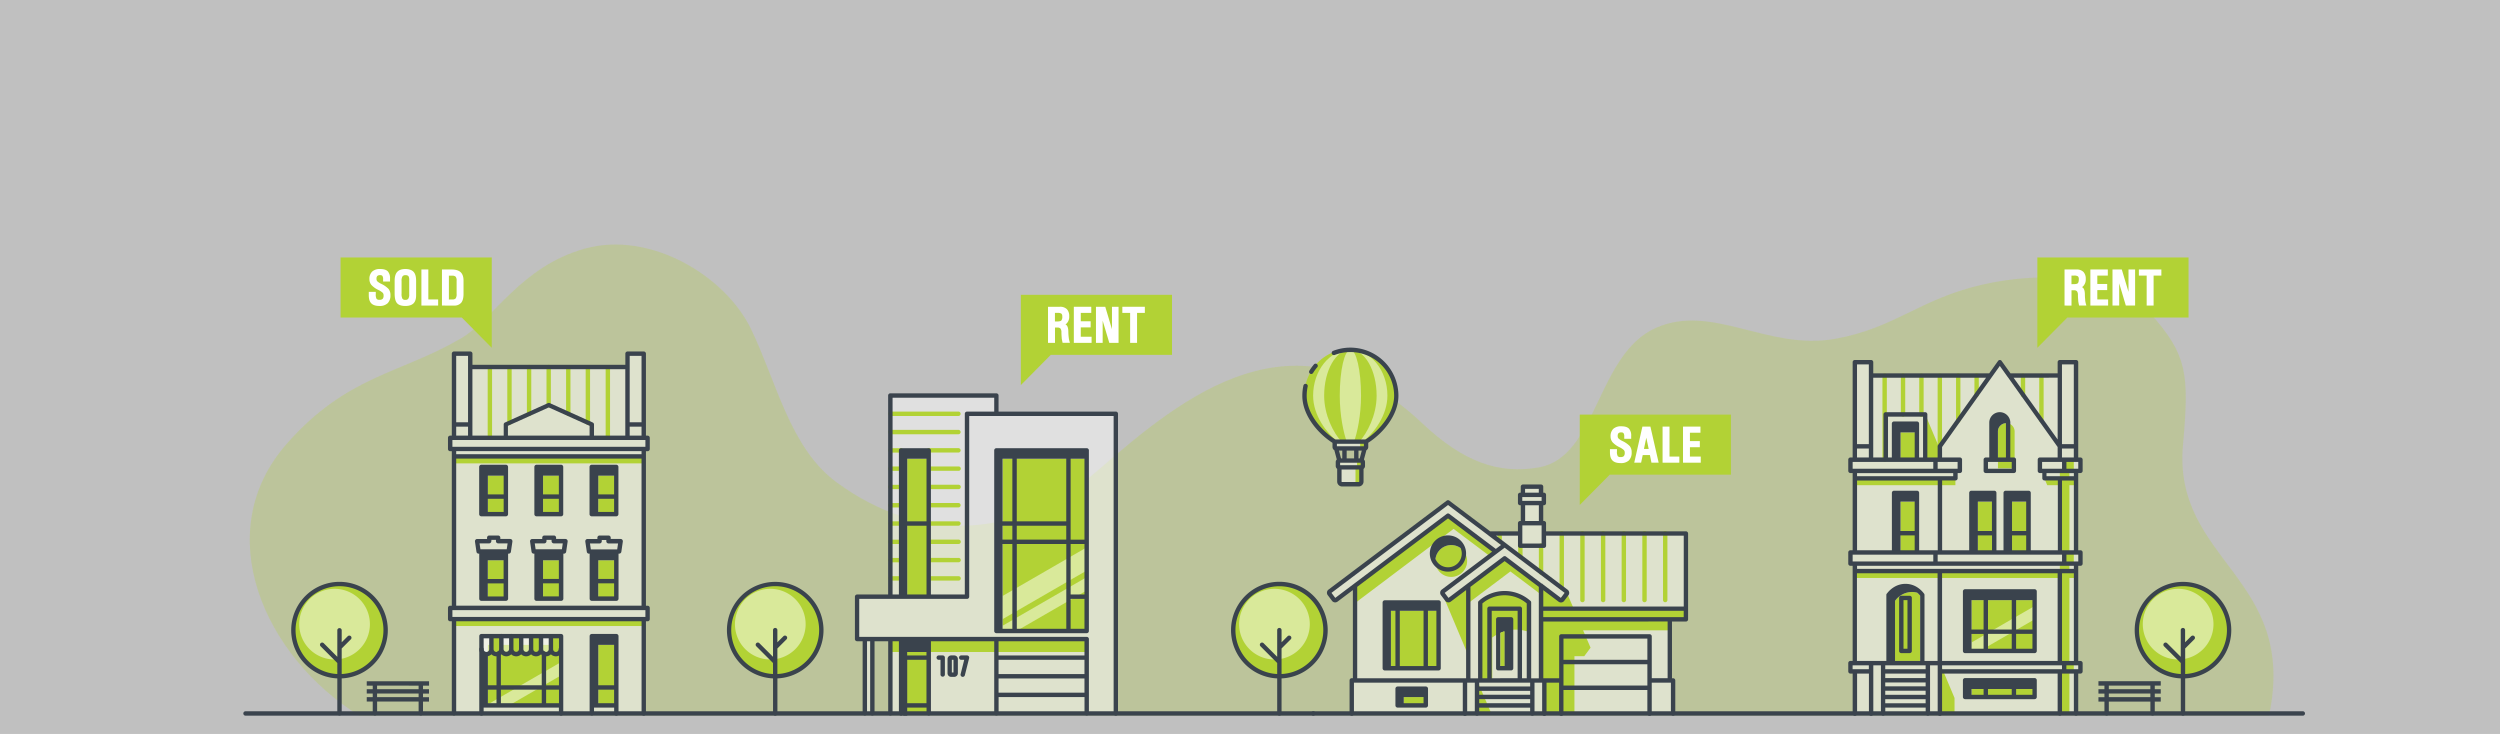 <svg id="Слой_1" data-name="Слой 1" xmlns="http://www.w3.org/2000/svg" viewBox="0 0 1530.71 449.24"><rect x="0" y="0" width="1530.71" height="449.24" fill="#808080" stroke="none"/><defs><style>.cls-1,.cls-6{fill:#fff;}.cls-1,.cls-3{fill-rule:evenodd;}.cls-1{opacity:0.5;}.cls-2,.cls-3,.cls-5{fill:#b2d235;}.cls-2{opacity:0.26;}.cls-4{fill:#3a434d;}</style></defs><polygon class="cls-1" points="0 0 1530.71 0 1530.71 451.44 0 451.44 0 0 0 0"/><path class="cls-2" d="M220,438.19H1389.28c18-85-59-94.43-52.67-165.77,3.93-44,2.55-55.11-19.95-80.49-20.56-23.18-65.38-26.42-103.65-17.48-37.88,8.86-52.64,26.38-89.34,33-41.17,7.41-75.31-22-109.8-6.7-36.44,16.17-35.78,79.19-71.65,85.43-24.1,4.19-45.71-2.74-71.63-27.22-77-72.72-145.84-16.66-197.81,28.56-49,42.63-108.32,46-160.43,7.88-28.65-21-36.75-61.34-52.48-93.89C444,168.65,398,141.25,358.37,152.15s-56.13,43.39-76.05,55C245,229,212.52,229.73,175.65,271.62,127.92,325.84,161.43,401.79,220,438.19Z"/><path class="cls-3" d="M207.87,357.56a28.25,28.25,0,1,1-28.25,28.25,28.25,28.25,0,0,1,28.25-28.25Z"/><path class="cls-1" d="M204.85,360.52a21.64,21.64,0,1,1-21.64,21.64,21.63,21.63,0,0,1,21.64-21.64Z"/><path class="cls-4" d="M212.92,389.55a1.34,1.34,0,1,1,1.89,1.9l-5.59,5.6v15.64a26.9,26.9,0,1,0-2.69,0v-6.75l-10.22-10.22a1.33,1.33,0,0,1,0-1.9,1.35,1.35,0,0,1,1.9,0l8.32,8.33V385.81a1.35,1.35,0,0,1,2.69,0v7.44l3.7-3.7Zm-3.7,25.83v21.47a1.35,1.35,0,0,1-2.69,0V415.38a29.58,29.58,0,1,1,2.69,0Z"/><path class="cls-4" d="M259,436.85a1.35,1.35,0,0,1-2.69,0v-7.31H230.91v7.31a1.35,1.35,0,0,1-2.69,0v-7.31h-3.67v-2.69h3.67v-2.19h-3.67V422h3.67v-2.19h-3.67v-2.69H262.7v2.69H259V422h3.67v2.69H259v2.19h3.67v2.69H259v7.31Zm-28.12-17.07V422h25.43v-2.19Zm0,4.88v2.19h25.43v-2.19Z"/><path class="cls-3" d="M474.64,357.56a28.25,28.25,0,1,1-28.25,28.25,28.25,28.25,0,0,1,28.25-28.25Z"/><path class="cls-1" d="M471.62,360.52A21.64,21.64,0,1,1,450,382.16a21.64,21.64,0,0,1,21.64-21.64Z"/><path class="cls-4" d="M479.68,389.55a1.34,1.34,0,0,1,1.9,1.9l-5.6,5.6v15.64a26.91,26.91,0,1,0-2.68,0v-6.75l-10.22-10.22a1.34,1.34,0,1,1,1.89-1.9l8.33,8.33V385.81a1.34,1.34,0,0,1,2.68,0v7.44l3.7-3.7ZM476,415.38v21.47a1.34,1.34,0,0,1-2.68,0V415.38a29.57,29.57,0,1,1,2.68,0Z"/><path class="cls-3" d="M1336.61,357.56a28.25,28.25,0,1,1-28.25,28.25,28.25,28.25,0,0,1,28.25-28.25Z"/><path class="cls-1" d="M1333.58,360.52A21.64,21.64,0,1,1,1312,382.16a21.64,21.64,0,0,1,21.63-21.64Z"/><path class="cls-4" d="M1341.65,389.55a1.34,1.34,0,0,1,1.9,1.9l-5.6,5.6v15.64a26.91,26.91,0,1,0-2.68,0v-6.75L1325,395.72a1.34,1.34,0,1,1,1.9-1.9l8.33,8.33V385.81a1.34,1.34,0,1,1,2.68,0v7.44l3.7-3.7Zm-3.7,25.83v21.47a1.34,1.34,0,0,1-2.68,0V415.38a29.57,29.57,0,1,1,2.68,0Z"/><path class="cls-4" d="M1284.84,417.09H1323v2.69h-3.67V422H1323v2.69h-3.67v2.19H1323v2.69h-3.67v7.31a1.35,1.35,0,0,1-2.69,0v-7.31H1291.2v7.31a1.35,1.35,0,0,1-2.69,0v-7.31h-3.67v-2.69h3.67v-2.19h-3.67V422h3.67v-2.19h-3.67v-2.69Zm31.79,2.69H1291.2V422h25.43v-2.19Zm0,4.88H1291.2v2.19h25.43v-2.19Z"/><polygon class="cls-1" points="384.21 224.71 384.21 216.55 394.14 216.55 394.14 259.91 394.14 268.07 396.51 268.07 396.51 274.92 394.14 274.92 394.14 372.21 396.51 372.21 396.51 379.07 394.14 379.07 394.14 436.85 277.98 436.85 277.98 379.07 275.61 379.07 275.61 372.21 277.98 372.21 277.98 274.92 275.61 274.92 275.61 268.07 277.98 268.07 277.98 259.91 277.98 216.55 287.91 216.55 287.91 224.71 384.21 224.71 384.21 224.71"/><polygon class="cls-3" points="298.73 394.86 343.54 394.86 343.54 431.91 298.73 431.91 298.73 394.86 298.73 394.86"/><polygon class="cls-1" points="297.59 431.91 311.69 431.91 343.54 413.51 343.54 405.37 297.59 431.91"/><path class="cls-5" d="M373.52,268.07a1.35,1.35,0,0,1-2.69,0V224.71a1.35,1.35,0,0,1,2.69,0v43.36Zm-72.23,0a1.35,1.35,0,0,1-2.69,0V224.71a1.35,1.35,0,0,1,2.69,0v43.36Zm12-9.17a1.35,1.35,0,0,1-2.69,0V224.71a1.35,1.35,0,0,1,2.69,0V258.9Zm12-5.43a1.34,1.34,0,0,1-2.68,0V224.71a1.34,1.34,0,0,1,2.68,0v28.76Zm12-5.44a1.34,1.34,0,0,1-2.68,0V224.71a1.34,1.34,0,1,1,2.68,0V248Zm12,5.44a1.35,1.35,0,0,1-2.69,0V224.71a1.35,1.35,0,0,1,2.69,0v28.76Zm12,5.43a1.35,1.35,0,0,1-2.69,0V224.71a1.35,1.35,0,0,1,2.69,0V258.9Z"/><polygon class="cls-3" points="277.98 279.47 394.14 279.47 394.14 283.72 277.98 283.72 277.98 279.47 277.98 279.47"/><polygon class="cls-3" points="277.98 379.07 394.14 379.07 394.14 383.31 277.98 383.31 277.98 379.07 277.98 379.07"/><polygon class="cls-3" points="332.52 291.24 343.54 291.24 343.54 314.78 332.52 314.78 332.52 291.24 332.52 291.24"/><polygon class="cls-3" points="298.73 291.24 309.75 291.24 309.75 314.78 298.73 314.78 298.73 291.24 298.73 291.24"/><polygon class="cls-3" points="366.31 343.05 377.33 343.05 377.33 366.59 366.31 366.59 366.31 343.05 366.31 343.05"/><polygon class="cls-3" points="332.52 343.05 343.54 343.05 343.54 366.59 332.52 366.59 332.52 343.05 332.52 343.05"/><polygon class="cls-3" points="298.73 343.05 309.75 343.05 309.75 366.59 298.73 366.59 298.73 343.05 298.73 343.05"/><polygon class="cls-3" points="366.31 394.86 377.33 394.86 377.33 431.91 366.31 431.91 366.31 394.86 366.31 394.86"/><polygon class="cls-3" points="366.31 291.24 377.33 291.24 377.33 314.78 366.31 314.78 366.31 291.24 366.31 291.24"/><path class="cls-1" d="M300.88,397.4a3,3,0,1,1-6.09,0v-7.9h6.09v7.9Z"/><path class="cls-3" d="M307,397.4a3.05,3.05,0,0,1-6.1,0v-7.9H307v7.9Z"/><path class="cls-1" d="M313.07,397.4a3,3,0,1,1-6.09,0v-7.9h6.09v7.9Z"/><path class="cls-3" d="M319.17,397.4a3.05,3.05,0,0,1-6.1,0v-7.9h6.1v7.9Z"/><path class="cls-1" d="M325.26,397.4a3,3,0,1,1-6.09,0v-7.9h6.09v7.9Z"/><path class="cls-3" d="M331.35,397.4a3,3,0,1,1-6.09,0v-7.9h6.09v7.9Z"/><path class="cls-1" d="M337.45,397.4a3.05,3.05,0,0,1-6.1,0v-7.9h6.1v7.9Z"/><path class="cls-3" d="M343.54,397.4a3,3,0,1,1-6.09,0v-7.9h6.09v7.9Z"/><path class="cls-4" d="M305.64,389.5a1.34,1.34,0,0,1,2.68,0v7.9h0v0h0a1.71,1.71,0,0,0,1.7,1.66h0a1.71,1.71,0,0,0,1.19-.51,1.64,1.64,0,0,0,.49-1.16v0h0v-7.9a1.34,1.34,0,0,1,2.68,0v7.9h0a1.73,1.73,0,0,0,.5,1.21,1.71,1.71,0,0,0,1.21.5h0a1.69,1.69,0,0,0,1.19-.51,1.64,1.64,0,0,0,.49-1.16h0v0h0v-7.9a1.35,1.35,0,0,1,2.69,0v7.89h0a1.69,1.69,0,0,0,.5,1.21h0a1.7,1.7,0,0,0,1.2.49h0a1.71,1.71,0,0,0,1.19-.51,1.64,1.64,0,0,0,.49-1.16h0v0h0v-7.9a1.34,1.34,0,0,1,2.68,0v7.89h0a1.69,1.69,0,0,0,.45,1.16l.05.05a1.71,1.71,0,0,0,1.21.5h0a1.69,1.69,0,0,0,1.19-.51,1.64,1.64,0,0,0,.49-1.16h0v0h0v-7.9a1.35,1.35,0,0,1,2.69,0v7.89h0a1.73,1.73,0,0,0,.44,1.16l.06.05a1.67,1.67,0,0,0,1.2.5h0a1.69,1.69,0,0,0,1.19-.51,1.6,1.6,0,0,0,.49-1.14v-.06h0v-7.9a1.35,1.35,0,0,1,2.69,0v7.9h0a1.69,1.69,0,0,0,.45,1.16l.05.05a1.68,1.68,0,0,0,1.2.5h0a1.71,1.71,0,0,0,1.19-.51,1.64,1.64,0,0,0,.49-1.16h0v0a1.34,1.34,0,0,1,2.68,0v0h0a4.29,4.29,0,0,1-1.29,3.06,4.41,4.41,0,0,1-3,1.29h-.06a4.4,4.4,0,0,1-3.05-1.23,4.4,4.4,0,0,1-3,1.23h-.06a4.4,4.4,0,0,1-3-1.23,4.42,4.42,0,0,1-3,1.23h-.05a4.38,4.38,0,0,1-3.05-1.23,4.42,4.42,0,0,1-3,1.23h-.06a4.41,4.41,0,0,1-3-1.23,4.38,4.38,0,0,1-3,1.23h-.05a4.38,4.38,0,0,1-3.05-1.23,4.42,4.42,0,0,1-3,1.23H310a4.4,4.4,0,0,1-3-1.23,4.38,4.38,0,0,1-3,1.23h-.06a4.4,4.4,0,0,1-3.05-1.23,4.42,4.42,0,0,1-3,1.23h-.05a4.38,4.38,0,0,1-3.1-1.28h0a4.4,4.4,0,0,1-1.28-3.11,1.34,1.34,0,0,1,2.68,0,1.69,1.69,0,0,0,.5,1.21h0a1.72,1.72,0,0,0,1.21.49h0a1.69,1.69,0,0,0,1.19-.51,1.6,1.6,0,0,0,.49-1.14v-.06h0v-7.9a1.35,1.35,0,0,1,2.69,0v7.9h0a1.73,1.73,0,0,0,.44,1.16l.06.05a1.67,1.67,0,0,0,1.2.5h0a1.68,1.68,0,0,0,1.18-.51,1.65,1.65,0,0,0,.5-1.14v-.06h0V389.5Z"/><path class="cls-4" d="M344.88,436.85a1.34,1.34,0,1,1-2.68,0v-3.6H296.13v3.6a1.34,1.34,0,1,1-2.68,0V421h0V389.5a1.34,1.34,0,0,1,1.34-1.34h48.75a1.34,1.34,0,0,1,1.34,1.34v47.35Zm31.11-3.6H363.71v3.6a1.35,1.35,0,0,1-2.69,0V389.5a1.34,1.34,0,0,1,1.35-1.34h15a1.34,1.34,0,0,1,1.34,1.34v47.35a1.34,1.34,0,0,1-2.68,0v-3.6Zm-9.68-2.68H376v-8.28h-9.68v8.28Zm0-11H376V394.86h-9.68V419.6ZM286.57,261.25h-7.25v5.48h7.25v-5.48Zm-7.25-2.69h7.25V217.89h-7.25v40.67Zm-2.69,8.17V216.55A1.36,1.36,0,0,1,278,215.2h9.93a1.35,1.35,0,0,1,1.34,1.35v6.82h93.62v-6.82a1.35,1.35,0,0,1,1.34-1.35h9.93a1.35,1.35,0,0,1,1.34,1.35v50.18h1a1.35,1.35,0,0,1,1.35,1.34v6.85a1.36,1.36,0,0,1-1.35,1.35h-1v94.6h1a1.35,1.35,0,0,1,1.35,1.34v6.86a1.35,1.35,0,0,1-1.35,1.34h-1v56.44a1.34,1.34,0,0,1-2.68,0V380.41H279.32v56.44a1.35,1.35,0,0,1-2.69,0V380.41h-1a1.34,1.34,0,0,1-1.34-1.34v-6.86a1.34,1.34,0,0,1,1.34-1.34h1v-94.6h-1a1.35,1.35,0,0,1-1.34-1.35v-6.85a1.34,1.34,0,0,1,1.34-1.34Zm12.62-40.68v40.68h19.16v-6.82a1.34,1.34,0,0,1,.87-1.26l26.23-11.84a1.32,1.32,0,0,1,1.1,0h0l26.3,11.87a1.34,1.34,0,0,1,.79,1.22h0v6.82h19.16V226.05Zm96.3,32.51h7.25V217.89h-7.25v40.67Zm7.25,2.69h-7.25v5.48h7.25v-5.48ZM361,266.73v-6l-25-11.27-25,11.27v6Zm5.29,36H376V291.24h-9.68v11.47Zm9.68,2.68h-9.68v8.05H376v-8.05Zm1.34,10.73h-15a1.34,1.34,0,0,1-1.35-1.34v-28.9a1.35,1.35,0,0,1,1.35-1.35h15a1.35,1.35,0,0,1,1.34,1.35v28.9a1.34,1.34,0,0,1-1.34,1.34Zm-44.81-13.41h9.68V291.24h-9.68v11.47Zm9.68,2.68h-9.68v8.05h9.68v-8.05Zm1.34,10.73h-15a1.34,1.34,0,0,1-1.34-1.34v-28.9a1.35,1.35,0,0,1,1.34-1.35h15a1.35,1.35,0,0,1,1.34,1.35v28.9a1.34,1.34,0,0,1-1.34,1.34Zm-44.81-13.41h9.68V291.24h-9.68v11.47Zm9.68,2.68h-9.68v8.05h9.68v-8.05Zm1.34,10.73h-15a1.34,1.34,0,0,1-1.34-1.34v-28.9a1.35,1.35,0,0,1,1.34-1.35h15a1.36,1.36,0,0,1,1.35,1.35v28.9a1.35,1.35,0,0,1-1.35,1.34Zm57.36,16.61h-5.85l.53,3.62H377.9l.53-3.62h-5.85a1.34,1.34,0,0,1-1.34-1.34v-.79h-2.79v.79a1.34,1.34,0,0,1-1.34,1.34ZM361,339h-.38a1.34,1.34,0,0,1-1.33-1.15l-.92-6.23a2.28,2.28,0,0,1,0-.26,1.35,1.35,0,0,1,1.34-1.35h6.06v-.79a1.34,1.34,0,0,1,1.34-1.34h5.47a1.34,1.34,0,0,1,1.35,1.34V330H380a1.36,1.36,0,0,1,1.35,1.35,1.15,1.15,0,0,1,0,.26l-.91,6.23a1.35,1.35,0,0,1-1.33,1.15h-.39v27.56a1.35,1.35,0,0,1-1.34,1.35h-15a1.35,1.35,0,0,1-1.35-1.35V339Zm5.29,15.49H376V343.05h-9.68v11.47Zm9.68,2.69h-9.68v8H376v-8Zm-43.47-2.69h9.68V343.05h-9.68v11.47Zm9.68,2.69h-9.68v8h9.68v-8Zm1.34,10.73h-15a1.35,1.35,0,0,1-1.34-1.35V339h-.39a1.34,1.34,0,0,1-1.33-1.15l-.91-6.23a1.15,1.15,0,0,1,0-.26,1.35,1.35,0,0,1,1.34-1.35H332v-.79a1.34,1.34,0,0,1,1.34-1.34h5.81a1.34,1.34,0,0,1,1.34,1.34V330h5.73a1.35,1.35,0,0,1,1.34,1.35,1.15,1.15,0,0,1,0,.26l-.91,6.23a1.34,1.34,0,0,1-1.33,1.15h-.39v27.56a1.35,1.35,0,0,1-1.34,1.35Zm-15-31.59h15.53l.53-3.62h-5.51a1.35,1.35,0,0,1-1.35-1.34v-.79h-3.11v.79a1.35,1.35,0,0,1-1.35,1.34h-5.84l.53,3.62Zm-29.85,28.9h9.68v-8h-9.68v8Zm9.68-10.73V343.05h-9.68v11.47Zm-7.53-23.13a1.34,1.34,0,0,1-1.35,1.34h-5.84l.53,3.62h16.1l.54-3.62H305a1.34,1.34,0,0,1-1.34-1.34v-.79h-2.79v.79ZM293.45,339h-.39a1.35,1.35,0,0,1-1.33-1.15l-.91-6.23a1.15,1.15,0,0,1,0-.26,1.35,1.35,0,0,1,1.35-1.35h6.05v-.79a1.34,1.34,0,0,1,1.34-1.34H305a1.34,1.34,0,0,1,1.34,1.34V330h6.06a1.35,1.35,0,0,1,1.34,1.35,2.28,2.28,0,0,1,0,.26l-.92,6.23a1.34,1.34,0,0,1-1.33,1.15h-.38v27.56a1.36,1.36,0,0,1-1.35,1.35h-15a1.35,1.35,0,0,1-1.34-1.35V339Zm99.35-58.22H279.32v90.06H392.8V280.81Zm-113.48-2.68H392.8v-1.86H279.32v1.86ZM277,273.58H395.17v-4.17H277v4.17Zm0,104.14H395.17v-4.16H277v4.16Zm54.7,52.85v-8.28h-25v8.28Zm0-11V400.11a1.34,1.34,0,1,1,2.68,0V419.6h7.87V390.84H296.13v9.72h2.6v19H304V400.1a1.34,1.34,0,1,1,2.68,0v19.5Zm2.68,2.69v8.28h7.87v-8.28ZM304,430.57v-8.28h-5.27v8.28Z"/><polygon class="cls-1" points="610.09 253.37 683.2 253.37 683.2 436.85 545.16 436.85 545.16 391.28 534.13 391.28 534.13 436.64 529.53 436.64 529.53 391.28 524.79 391.28 524.79 365.35 545.16 365.35 545.16 242.17 610.09 242.17 610.09 253.37 610.09 253.37"/><path class="cls-5" d="M586.94,352.81a1.34,1.34,0,0,1,0,2.68H568.63a1.34,1.34,0,0,1,0-2.68Zm-35.22-78.39a1.35,1.35,0,0,1,0,2.69h-6.56a1.35,1.35,0,0,1,0-2.69Zm0,11.2a1.34,1.34,0,0,1,0,2.68h-6.56a1.34,1.34,0,0,1,0-2.68Zm0,11.2a1.34,1.34,0,1,1,0,2.68h-6.56a1.34,1.34,0,1,1,0-2.68Zm0,11.19a1.35,1.35,0,0,1,0,2.69h-6.56a1.35,1.35,0,0,1,0-2.69Zm0,11.2a1.35,1.35,0,0,1,0,2.69h-6.56a1.35,1.35,0,0,1,0-2.69Zm0,11.2a1.34,1.34,0,0,1,0,2.68h-6.56a1.34,1.34,0,1,1,0-2.68Zm0,11.2a1.34,1.34,0,0,1,0,2.68h-6.56a1.34,1.34,0,0,1,0-2.68Zm0,11.2a1.34,1.34,0,0,1,0,2.68h-6.56a1.34,1.34,0,0,1,0-2.68ZM586.94,252a1.35,1.35,0,0,1,0,2.69H545.16a1.35,1.35,0,0,1,0-2.69Zm0,11.2a1.35,1.35,0,0,1,0,2.69H545.16a1.35,1.35,0,0,1,0-2.69Zm0,11.2a1.35,1.35,0,0,1,0,2.69H568.63a1.35,1.35,0,0,1,0-2.69Zm0,11.2a1.34,1.34,0,0,1,0,2.68H568.63a1.34,1.34,0,1,1,0-2.68Zm0,11.2a1.34,1.34,0,1,1,0,2.68H568.63a1.34,1.34,0,0,1,0-2.68Zm0,11.19a1.35,1.35,0,0,1,0,2.69H568.63a1.35,1.35,0,0,1,0-2.69Zm0,11.2a1.35,1.35,0,0,1,0,2.69H568.63a1.35,1.35,0,0,1,0-2.69Zm0,11.2a1.34,1.34,0,0,1,0,2.68H568.63a1.34,1.34,0,0,1,0-2.68Zm0,11.2a1.34,1.34,0,0,1,0,2.68H568.63a1.34,1.34,0,0,1,0-2.68Z"/><polygon class="cls-3" points="665.37 391.28 665.37 399.21 568.63 399.21 568.63 436.85 555.48 436.85 555.48 399.21 545.16 399.21 545.16 391.28 665.37 391.28 665.37 391.28"/><polygon class="cls-3" points="555.48 280.88 568.63 280.88 568.63 365.35 555.48 365.35 555.48 280.88 555.48 280.88"/><polygon class="cls-3" points="613.85 280.88 665.37 280.88 665.37 386.34 613.85 386.34 613.85 280.88 613.85 280.88"/><polygon class="cls-1" points="613.85 364.91 665.37 335.14 665.37 349.33 613.85 379.1 613.85 364.91 613.85 364.91"/><polygon class="cls-1" points="613.85 383.14 665.37 353.37 665.37 361.52 622.39 386.34 613.85 386.34 613.85 383.14 613.85 383.14"/><path class="cls-4" d="M588.44,404a1.35,1.35,0,0,1,0-2.69h3.65a1.34,1.34,0,0,1,1.34,1.34,1.29,1.29,0,0,1-.06.4l-2.6,10.37a1.34,1.34,0,0,1-2.6-.65l2.2-8.77Zm-13.78,0a1.35,1.35,0,0,1,0-2.69h2.54a1.34,1.34,0,0,1,1.34,1.34v10.44a1.35,1.35,0,0,1-2.69,0V404Zm7.7-2.69h1.92a2.2,2.2,0,0,1,1.56.65h0a2.2,2.2,0,0,1,.65,1.56v8.71a2.2,2.2,0,0,1-2.21,2.2h-1.92a2.19,2.19,0,0,1-1.56-.64l-.1-.12a2.17,2.17,0,0,1-.54-1.44v-8.71a2.19,2.19,0,0,1,.64-1.56h0a2.2,2.2,0,0,1,1.56-.65ZM583.8,404h-1v7.75h1V404Z"/><polygon class="cls-3" points="568.63 391.28 568.63 436.85 555.48 436.85 555.48 399.21 551.72 399.21 551.72 391.28 568.63 391.28 568.63 391.28"/><path class="cls-4" d="M553.06,436.85a1.34,1.34,0,1,1-2.68,0V392.62h-3.87v44.23a1.35,1.35,0,0,1-2.69,0V392.62h-8.35v44.23a1.35,1.35,0,0,1-2.69,0V392.62h-1.91v44.23a1.35,1.35,0,0,1-2.69,0V392.62h-3.39a1.34,1.34,0,0,1-1.34-1.34V365.35a1.34,1.34,0,0,1,1.34-1.35h19V242.17a1.34,1.34,0,0,1,1.34-1.34h64.92a1.34,1.34,0,0,1,1.35,1.34V252H683.2a1.35,1.35,0,0,1,1.34,1.35V436.85a1.34,1.34,0,1,1-2.68,0V254.71H593.43V365.35a1.34,1.34,0,0,1-1.34,1.34h-66v23.25H665.37a1.35,1.35,0,0,1,1.35,1.34v34.16h0v11.4a1.35,1.35,0,0,1-2.69,0V426.8h-52.6v10.05a1.35,1.35,0,0,1-2.69,0V392.62H570v44.23a1.35,1.35,0,0,1-2.69,0v-3.6H555.48v4.94h-2.42v-1.34Zm112.31-49.16H610.08a1.34,1.34,0,0,1-1.34-1.35V275.76a1.34,1.34,0,0,1,1.34-1.34h55.29a1.34,1.34,0,0,1,1.34,1.34V386.34a1.34,1.34,0,0,1-1.34,1.35ZM613.85,385h6V333.09h-6V385Zm8.73,0h30.3V333.09h-30.3V385Zm33,0H664V366.69h-8.47V385ZM664,364V333.09h-8.47V364Zm0-33.59V280.88h-8.47v49.53Zm-11.15-49.53h-30.3v38.33h30.3V280.88Zm-33,0h-6v38.33h6V280.88Zm-6,41v8.51h6V321.9Zm39,0h-30.3v8.51h30.3V321.9ZM550.38,364V275.76a1.34,1.34,0,0,1,1.34-1.34h16.91a1.34,1.34,0,0,1,1.35,1.34V364h20.76V253.37a1.35,1.35,0,0,1,1.35-1.35h16.65v-8.51H546.51V364Zm16.91,0V321.9H555.48V364Zm0-44.79V280.88H555.48v38.33ZM664,424.11v-8.7h-52.6v8.7Zm0-11.39V404h-52.6v8.7Zm0-11.39v-8.71h-52.6v8.71Zm-108.55-2.12v2.12h11.81v-2.12Zm11.81,31.36V404H555.48v26.55Z"/><path class="cls-3" d="M783.35,357.56a28.25,28.25,0,1,1-28.25,28.25,28.25,28.25,0,0,1,28.25-28.25Z"/><path class="cls-1" d="M780.33,360.52a21.64,21.64,0,1,1-21.64,21.64,21.63,21.63,0,0,1,21.64-21.64Z"/><path class="cls-4" d="M782,385.81a1.34,1.34,0,0,1,2.68,0v7.44l3.7-3.7a1.34,1.34,0,0,1,1.9,1.9l-5.6,5.6v15.64a26.89,26.89,0,1,0-2.68,0v-6.75l-10.22-10.22a1.33,1.33,0,0,1,0-1.9,1.35,1.35,0,0,1,1.9,0l8.32,8.33V385.81Zm2.68,29.57v21.46a1.34,1.34,0,1,1-2.68,0V415.38a29.6,29.6,0,1,1,2.68,0Z"/><polygon class="cls-1" points="1271.13 406.03 1273.83 406.03 1273.83 411.08 1271.13 411.08 1271.13 436.85 1135.7 436.85 1135.7 411.08 1133.01 411.08 1133.01 406.03 1135.7 406.03 1135.7 345.1 1133.01 345.1 1133.01 338.25 1135.7 338.25 1135.7 288.29 1133.01 288.29 1133.01 281.44 1135.7 281.44 1135.7 221.76 1145.64 221.76 1145.64 229.92 1218.66 229.92 1224.48 221.76 1230.3 229.92 1261.2 229.92 1261.2 221.76 1271.13 221.76 1271.13 281.44 1273.83 281.44 1273.83 288.29 1271.13 288.29 1271.13 338.25 1273.83 338.25 1273.83 345.1 1271.13 345.1 1271.13 406.03 1271.13 406.03"/><polygon class="cls-3" points="1207.15 367.46 1245.75 367.46 1245.75 398.56 1207.15 398.56 1207.15 367.46 1207.15 367.46"/><polygon class="cls-1" points="1207.15 393.35 1245.79 371.03 1245.79 379.17 1212.24 398.56 1207.15 398.56 1207.15 393.35 1207.15 393.35"/><polygon class="cls-3" points="1261.2 411.08 1263.9 411.08 1263.9 406.03 1269.75 406.03 1269.75 411.08 1267.05 411.08 1267.05 436.85 1261.2 436.85 1261.2 411.08 1261.2 411.08"/><polygon class="cls-3" points="1187.76 406.03 1196.73 427.35 1196.73 436.85 1187.76 436.85 1187.76 406.03 1187.76 406.03"/><polygon class="cls-3" points="1178.78 253.72 1187.76 275.04 1187.76 281.44 1178.78 281.44 1178.78 253.72 1178.78 253.72"/><path class="cls-3" d="M1135.71,292.84h61.55v4.25h-61.55v-4.25Zm116,0h9.5v-4.55h2.7v-6.85h5.85v6.85h-2.7v4.55h4.08v4.25h-4.08v41.16h-5.85V297.09h-7.72l-1.78-4.25Z"/><polygon class="cls-3" points="1135.7 349.64 1261.2 349.64 1261.2 345.1 1263.9 345.1 1263.9 338.25 1269.75 338.25 1269.75 345.1 1267.05 345.1 1267.05 349.64 1271.13 349.64 1271.13 353.89 1267.05 353.89 1267.05 406.03 1261.2 406.03 1261.2 353.89 1135.7 353.89 1135.7 349.64 1135.7 349.64"/><path class="cls-5" d="M1251.28,257.48a1.35,1.35,0,0,1-2.69,0V229.92a1.35,1.35,0,0,1,2.69,0v27.56Zm-96,24a1.35,1.35,0,0,1-2.69,0V229.92a1.35,1.35,0,0,1,2.69,0v51.52Zm11.26-27.72a1.34,1.34,0,1,1-2.68,0v-23.8a1.34,1.34,0,0,1,2.68,0v23.8Zm8.58-23.8a1.35,1.35,0,0,1,2.69,0v23.8a1.35,1.35,0,1,1-2.69,0v-23.8Zm13.95,43.36a1.35,1.35,0,0,1-2.69,0V229.92a1.35,1.35,0,0,1,2.69,0v43.36Zm11.26-15.8a1.34,1.34,0,0,1-2.68,0V229.92a1.34,1.34,0,0,1,2.68,0v27.56Zm11.26-15.81a1.34,1.34,0,1,1-2.68,0V229.92a1.34,1.34,0,1,1,2.68,0v11.75Zm28.4,0a1.35,1.35,0,1,1-2.69,0V229.92a1.35,1.35,0,0,1,2.69,0v11.75Z"/><polygon class="cls-3" points="1163.65 264.75 1173.68 264.75 1173.68 281.44 1163.65 281.44 1163.65 264.75 1163.65 264.75"/><polygon class="cls-3" points="1163.65 307.15 1173.68 307.15 1173.68 338.25 1163.65 338.25 1163.65 307.15 1163.65 307.15"/><polygon class="cls-3" points="1210.95 307.15 1220.97 307.15 1220.97 338.25 1210.95 338.25 1210.95 307.15 1210.95 307.15"/><polygon class="cls-3" points="1231.93 307.15 1241.95 307.15 1241.95 338.25 1231.93 338.25 1231.93 307.15 1231.93 307.15"/><polygon class="cls-3" points="1207.15 421.86 1245.75 421.86 1245.75 426.73 1207.15 426.73 1207.15 421.86 1207.15 421.86"/><path class="cls-3" d="M1223.32,264.18a5.1,5.1,0,1,1,10.2,0V286.8h-10.2V264.18Z"/><path class="cls-3" d="M1160.29,404.69V367.91a12.9,12.9,0,0,1,10.34-5.46,12.11,12.11,0,0,1,3.27.45,14.17,14.17,0,0,1,1.78,1.84v39.95Z"/><path class="cls-4" d="M1137.05,436.84a1.35,1.35,0,1,1-2.69,0V412.43H1133a1.34,1.34,0,0,1-1.34-1.34V406a1.34,1.34,0,0,1,1.34-1.34h1.35V346.44H1133a1.34,1.34,0,0,1-1.34-1.34v-6.85a1.34,1.34,0,0,1,1.34-1.35h1.35V289.64H1133a1.35,1.35,0,0,1-1.34-1.35v-6.85a1.34,1.34,0,0,1,1.34-1.34h1.35V221.76a1.34,1.34,0,0,1,1.34-1.35h9.94a1.34,1.34,0,0,1,1.34,1.35v6.82h71l5.42-7.6a1.34,1.34,0,0,1,1.86-.32,1.18,1.18,0,0,1,.33.34l5.4,7.58h28.88v-6.82a1.34,1.34,0,0,1,1.34-1.35h9.93a1.34,1.34,0,0,1,1.34,1.35V280.1h1.36a1.34,1.34,0,0,1,1.34,1.34v6.85a1.35,1.35,0,0,1-1.34,1.35h-1.36V336.9h1.36a1.34,1.34,0,0,1,1.34,1.35v6.85a1.34,1.34,0,0,1-1.34,1.34h-1.36v58.25h1.36a1.34,1.34,0,0,1,1.34,1.34v5.06a1.34,1.34,0,0,1-1.34,1.34h-1.36v24.41a1.34,1.34,0,1,1-2.68,0V412.43h-7.25v24.41a1.34,1.34,0,1,1-2.68,0V412.43H1189.1v24.41a1.35,1.35,0,1,1-2.69,0V407.37h-4.67v29.47a1.34,1.34,0,1,1-2.68,0v-3.59h-24.73v3.59a1.34,1.34,0,1,1-2.68,0V407.37H1147v29.47a1.35,1.35,0,1,1-2.69,0V412.43h-7.24v24.41Zm27.09-72.06h5.11a1.34,1.34,0,0,1,1.34,1.34v32.44a1.34,1.34,0,0,1-1.34,1.34h-5.11a1.34,1.34,0,0,1-1.34-1.34V366.12a1.34,1.34,0,0,1,1.34-1.34Zm3.77,2.68h-2.42v29.75h2.42V367.46Zm-7.62,37.23h15.4V364.74a14.17,14.17,0,0,0-1.78-1.84,12.11,12.11,0,0,0-3.27-.45,12.9,12.9,0,0,0-10.34,5.46v36.78Zm63-140.51V280.1h4.91v-21a5.09,5.09,0,0,0-4.91,5.09Zm9.58-32.92,27,37.83V231.26Zm-3.64-.49a.91.91,0,0,1-.11-.16l-4.67-6.55-4.67,6.55a1,1,0,0,1-.12.17L1189.1,273.7v6.4H1200a1.34,1.34,0,0,1,1.34,1.34v6.85a1.35,1.35,0,0,1-1.34,1.35h-1.36v3.2a1.34,1.34,0,0,1-1.34,1.34h-8.16V336.9h16.57V301.79a1.34,1.34,0,0,1,1.34-1.34h14a1.34,1.34,0,0,1,1.34,1.34V336.9h4.33V301.79a1.34,1.34,0,0,1,1.35-1.34h14a1.34,1.34,0,0,1,1.34,1.34V336.9h16.57V294.18h-8.16a1.35,1.35,0,0,1-1.35-1.34v-3.2H1249a1.35,1.35,0,0,1-1.34-1.35v-6.85a1.34,1.34,0,0,1,1.34-1.34h10.86v-6.4l-30.6-42.93Zm-82.28.49V280.1h6.29V253.72a1.34,1.34,0,0,1,1.34-1.34h24.17a1.34,1.34,0,0,1,1.34,1.34V280.1h6.29v-6.82a1.35,1.35,0,0,1,.31-.86l29.34-41.16Zm115.56,40.68h7.25V223.1h-7.25v48.84Zm7.25,2.68h-7.25v5.48h7.25v-5.48Zm-132.74-2.68h7.24V223.1h-7.24v48.84Zm7.24,2.68h-7.24v5.48h7.24v-5.48Zm14.08,5.48V259.39a1.34,1.34,0,0,1,1.35-1.34h14a1.34,1.34,0,0,1,1.34,1.34V280.1h2.42v-25H1156v25Zm14,0V264.75h-8.67V280.1Zm60.76,9.54h-17.23a1.35,1.35,0,0,1-1.34-1.35v-6.85a1.34,1.34,0,0,1,1.34-1.34H1218V258.79a6.43,6.43,0,0,1,11-4.52.6.6,0,0,1,.08.08,6.42,6.42,0,0,1,1.81,4.47V280.1h2.17a1.34,1.34,0,0,1,1.34,1.34v6.85a1.35,1.35,0,0,1-1.34,1.35ZM1217.21,287h14.54v-4.17h-14.54V287Zm.83-28.16a1.33,1.33,0,0,1,1.34-1.31l-1.34,1.31Zm-22.12,32.71v-1.86h-58.87v1.86h58.87Zm-9.51,2.68h-49.36V336.9h21.32V301.79a1.34,1.34,0,0,1,1.35-1.34h14a1.34,1.34,0,0,1,1.34,1.34V336.9h11.39V294.18Zm66.63-4.54v1.86h16.75v-1.86H1253Zm16.75,4.54h-7.25V336.9h7.25V294.18Zm-7.24-7.23v-4.17h-12.21V287h12.21Zm2.69-4.17V287h7.25v-4.17h-7.25ZM1183.72,287v-4.17h-49.37V287h49.37Zm2.68-4.17V287h12.21v-4.17H1186.4Zm54.2,45h-8.67v9.08h8.67v-9.08Zm-8.67-2.69h8.67v-18h-8.67v18Zm-12.3,2.69H1211v9.08h8.68v-9.08Zm-8.68-2.69h8.68v-18H1211v18Zm-38.62,2.69h-8.68v9.08h8.68v-9.08Zm-8.68-2.69h8.68v-18h-8.68v18Zm20.07,18.63v-4.17h-49.37v4.17h49.37Zm2.68-4.17v4.17h76.15v-4.17H1186.4Zm78.84,0v4.17h7.25v-4.17h-7.25Zm-128.19,6.85v1.86h132.74v-1.86H1137.05Zm66.16,14.32h42.54a1.34,1.34,0,0,1,1.34,1.34v36.46a1.34,1.34,0,0,1-1.34,1.34h-42.54a1.35,1.35,0,0,1-1.35-1.34V362.1a1.35,1.35,0,0,1,1.35-1.34Zm11.31,36.45v-9.08h-7.37v9.08Zm0-11.77v-18h-7.37v18Zm2.69-18v18h14.54v-18Zm0,20.67v9.08h14.54v-9.08Zm17.22-20.67v18h10v-18Zm0,20.67v9.08h10v-9.08Zm-79.08-24.72a15.62,15.62,0,0,1,5.07-4.36,13.4,13.4,0,0,1,12.55,0,15.59,15.59,0,0,1,5,4.31,1.32,1.32,0,0,1,.37.92v40.41h8V351h-49.36v53.7h18V364.28a1.29,1.29,0,0,1,.33-.87ZM1269.79,351h-7.25v53.7h7.25V351Zm-80.69,0v53.7h70.76V351Zm42.65,74.4v-3.53h-14.54v3.53Zm2.68-3.53v3.53h10v-3.53Zm-31.22-6.7h42.54a1.34,1.34,0,0,1,1.34,1.34v10.23a1.35,1.35,0,0,1-1.34,1.35h-42.54a1.36,1.36,0,0,1-1.35-1.35V416.5a1.35,1.35,0,0,1,1.35-1.34Zm11.31,6.7h-7.37v3.53h7.37v-3.53Zm48-12.12v-2.37H1189.1v2.37h73.45Zm2.69-2.37v2.37h7.25v-2.37h-7.25Zm-86.18,0h-24.73v2.37h24.73v-2.37Zm0,5.06h-24.73v2.73h24.73v-2.73Zm0,5.41h-24.73v2.37h24.73v-2.37Zm0,5.06h-24.73v2.49h24.73V422.9Zm0,5.18h-24.73v2.49h24.73v-2.49Zm-34.77-20.71h-9.94v2.37h9.94v-2.37Z"/><path class="cls-1" d="M1032.25,326.66v52.56h-9.85v37.4h2v20.22H827.66V416.62h2v-58l-11.52,8.68a1.09,1.09,0,0,1-1.52-.21L814,363.63a1.09,1.09,0,0,1,.21-1.52l72.39-54.55L912,326.66h18.78v-6.32h1.73V308h-1.73v-5h1.73v-5h11.08v5h1.72v5h-1.72v12.31h1.72v6.32Z"/><path class="cls-5" d="M932.24,340.92a1.35,1.35,0,0,1-2.69,0v-6.76a1.35,1.35,0,1,1,2.69,0v6.76Z"/><path class="cls-5" d="M919.56,331.37a1.34,1.34,0,1,1-2.68,0v-4.71a1.34,1.34,0,1,1,2.68,0v4.71Z"/><path class="cls-5" d="M1020.93,367.5a1.35,1.35,0,0,1-2.69,0V326.66a1.35,1.35,0,1,1,2.69,0V367.5Z"/><path class="cls-5" d="M1008.26,367.5a1.35,1.35,0,0,1-2.69,0V326.66a1.35,1.35,0,1,1,2.69,0V367.5Z"/><path class="cls-5" d="M995.59,367.5a1.35,1.35,0,0,1-2.69,0V326.66a1.35,1.35,0,1,1,2.69,0V367.5Z"/><path class="cls-5" d="M982.92,367.5a1.35,1.35,0,0,1-2.69,0V326.66a1.35,1.35,0,1,1,2.69,0V367.5Z"/><path class="cls-5" d="M970.25,367.5a1.35,1.35,0,0,1-2.69,0V326.66a1.35,1.35,0,1,1,2.69,0V367.5Z"/><path class="cls-5" d="M957.58,360a1.35,1.35,0,0,1-2.69,0V326.66a1.35,1.35,0,1,1,2.69,0V360Z"/><path class="cls-5" d="M944.91,350.46a1.35,1.35,0,1,1-2.69,0v-16.3a1.35,1.35,0,1,1,2.69,0v16.3Z"/><path class="cls-3" d="M888.55,333.73a9.75,9.75,0,1,1-9.75,9.74,9.74,9.74,0,0,1,9.75-9.74Zm133.85,45.49v6.72H969.29l4.59,10.63L970,401.79H964v35H945.58V416.62h-2V364.06l-18.8-14.17L899,369.29v32l-16.09-38.22,3.69,4.9,12.4-9.33,22.27-16.79,22.27,16.71,11.53,8.76,3.92-5.21,4.57,10.58h68.67v6.53ZM873,431.91H859.5v-5.12H873v5.12Zm40.11,4.93h-8.72V416.62l8.72,20.22Zm-6.7-20.22h7.27V390.36a26.51,26.51,0,0,1,7.48-3.82v22.61h4.1V385.66a24.93,24.93,0,0,1,11,1.3V368c-11.34-6.7-21.15-6.22-29.84,0v48.65Zm-25.55-7.47H851.64V374h29.18v35.17Zm-51.14-50.51,56.94-42.91L916.18,338l-3.66,2.77L890,323.82l-6.38,4.8a10.79,10.79,0,0,0-6.1,4.6l-47.87,36.07V358.64Z"/><path class="cls-4" d="M871.62,426.79v3.78H859.5v-3.78Zm41.74-11.51V374h15.86v41.25Zm11.86-4.79a1.34,1.34,0,0,0,1.34-1.34V379.22a1.35,1.35,0,0,0-1.34-1.35h-7.86a1.35,1.35,0,0,0-1.34,1.35v29.93a1.34,1.34,0,0,0,1.34,1.34Zm-4.1-2.69H918.7V387.45a25.4,25.4,0,0,1,2.42-.91V407.8Zm10.78,7.48V372.69a1.34,1.34,0,0,0-1.34-1.34H912a1.35,1.35,0,0,0-1.35,1.34v42.59h-3V369.47a20.95,20.95,0,0,1,27.15,0v45.81Zm-76.16,5.05a1.35,1.35,0,0,0-1.34,1.35v10.23a1.34,1.34,0,0,0,1.34,1.34H873a1.35,1.35,0,0,0,1.35-1.34V421.68a1.36,1.36,0,0,0-1.35-1.35Zm81.15,0h-31.2V418h31.2v2.37Zm0,5.06h-31.2V423h31.2v2.37Zm0,5.18h-31.2v-2.49h31.2v2.49ZM854.4,407.8h-2.76V374h2.76V407.8ZM874.31,374h5.17V407.8h-5.17V374Zm-2.69,33.82H857.08V374h14.54V407.8Zm-23.74-40.27a1.34,1.34,0,0,0-1.34,1.34v40.28a1.34,1.34,0,0,0,1.34,1.34h32.94a1.34,1.34,0,0,0,1.34-1.34V368.87a1.34,1.34,0,0,0-1.34-1.34H847.88Zm38.69-39.74a11.1,11.1,0,1,0,7.84,3.25,11,11,0,0,0-7.84-3.25Zm11.1,33.54v53.95H831v-56l55.59-41.89,27,20.36L882.76,361a2.35,2.35,0,0,0-.94,1.6,2.41,2.41,0,0,0,.46,1.8l2.62,3.47a2.38,2.38,0,0,0,1.6.94,2.41,2.41,0,0,0,1.8-.46l9.37-7.06Zm46.35-4L922.1,340.78a1.35,1.35,0,0,0-1.64,0l-22.19,16.72-.12.09-11.26,8.49L884.57,363l32.09-24.18,0,0,4.6-3.46L958,363l-2.32,3.07-11-8.32a1.35,1.35,0,0,0-.63-.48Zm-7,10.52a23.64,23.64,0,0,0-31.52,0,1.34,1.34,0,0,0-.5,1.05v46.41h-4.67v-56l20.93-15.77,20.93,15.77v56h-4.67V368.87a1.34,1.34,0,0,0-.5-1.05ZM1008.66,404H957.3V391h51.36v13Zm0,15.73H957.3v-13h51.36v13ZM1030.91,374v3.84h-86V374Zm-9.85,6.53v34.72h-9.71V389.66a1.34,1.34,0,0,0-1.34-1.35H956a1.34,1.34,0,0,0-1.35,1.35v25.62h-9.7V380.56Zm-89-73.87v-2.32h11.84v2.32H932.1Zm10.12-5h-8.4v-2.32h8.4v2.32Zm1.72,20v11.12H932.1V321.69h11.84ZM942.22,319h-8.4v-9.62h8.4V319Zm-31,8.77,7.84,5.91-3.19,2.41-28.44-21.43a1.34,1.34,0,0,0-1.64,0l-56.86,42.84-.11.09-11.26,8.49L815.24,363l71.38-53.79,24.49,18.45.11.08ZM916,328h13.43v6.16a1.34,1.34,0,0,0,1.34,1.34h14.53a1.34,1.34,0,0,0,1.35-1.34V328h84.28v43.35h-86v-10l9.37,7.06a2.41,2.41,0,0,0,1.8.46,2.38,2.38,0,0,0,1.6-.94l2.62-3.47h0a2.43,2.43,0,0,0-.48-3.39l-37.7-28.41,0,0h0L916,328Zm-37.1,14.27a9.75,9.75,0,0,1,15.43-6.66h0a8.4,8.4,0,0,1-15.43,6.66ZM829,436.84V418h66.64v18.88a1.35,1.35,0,1,0,2.69,0V418H903v18.88a1.34,1.34,0,1,0,2.68,0v-3.59h31.2v3.59a1.34,1.34,0,1,0,2.68,0V418h4.67v18.88a1.35,1.35,0,1,0,2.69,0V418h7.68v18.88a1.35,1.35,0,1,0,2.69,0V422.46h51.36v14.38a1.35,1.35,0,1,0,2.69,0V418h11.73v18.88a1.34,1.34,0,1,0,2.68,0V416.62a1.34,1.34,0,0,0-1.34-1.34h-.68V380.56h8.51a1.35,1.35,0,0,0,1.35-1.34V326.66a1.36,1.36,0,0,0-1.35-1.35H946.63v-5a1.34,1.34,0,0,0-1.35-1.34h-.37v-9.62h.37a1.34,1.34,0,0,0,1.35-1.35v-5a1.34,1.34,0,0,0-1.35-1.35h-.37V298a1.35,1.35,0,0,0-1.35-1.35H932.48a1.34,1.34,0,0,0-1.35,1.35v3.66h-.38a1.34,1.34,0,0,0-1.34,1.35v5a1.34,1.34,0,0,0,1.34,1.35h.38V319h-.38a1.34,1.34,0,0,0-1.34,1.34v5h-17l-25-18.81a1.34,1.34,0,0,0-1.63,0L813.43,361a2.35,2.35,0,0,0-.94,1.6,2.42,2.42,0,0,0,.46,1.8l2.62,3.47a2.35,2.35,0,0,0,1.6.94,2.42,2.42,0,0,0,1.8-.46l9.37-7.06v53.95h-.68a1.34,1.34,0,0,0-1.34,1.34v20.22a1.35,1.35,0,1,0,2.69,0Zm93.35-104a1.36,1.36,0,0,0-.24-.24l.24.24Zm-34.67-26.12a1.42,1.42,0,0,0-.24-.25l.24.25Z"/><path class="cls-5" d="M918.7,387.45a25.4,25.4,0,0,1,2.42-.91V407.8H918.7V387.45Z"/><path class="cls-4" d="M150.22,438.19a1.35,1.35,0,0,1,0-2.69h654a1.35,1.35,0,0,1,0,2.69Z"/><path class="cls-4" d="M804.23,438.19a1.35,1.35,0,1,1,0-2.69h605.85a1.35,1.35,0,0,1,0,2.69Z"/><polygon class="cls-5" points="717.6 180.49 717.6 217.27 643.38 217.27 625.04 235.79 625.04 217.27 625.04 180.49 717.6 180.49"/><path class="cls-6" d="M641.68,209.93v-22.1h7.25a5.8,5.8,0,0,1,4.31,1.48,6,6,0,0,1,1.43,4.18v.21a5.81,5.81,0,0,1-1.63,4.41,4.33,4.33,0,0,1-.67.5,3.22,3.22,0,0,1,.65.48c.71.74,1.07,2,1.11,3.95a30.19,30.19,0,0,0,.17,3.05l.06.48c.06.51.13,1,.2,1.33s.16.73.27,1.1l.27.91h-4.49l-.12-.56q-.21-1-.3-1.5c-.07-.38-.12-.69-.14-.93l0-.43c-.09-.87-.14-1.85-.16-2.92a3.84,3.84,0,0,0-.58-2.41,2.39,2.39,0,0,0-1.84-.6h-1.51v9.37Zm5.78-13.11c1.51,0,2.13-.33,2.39-.6a3.7,3.7,0,0,0,.57-2.47,2.31,2.31,0,0,0-.52-1.69,4,4,0,0,0-2.44-.48h-1.54v5.24Z"/><polygon class="cls-6" points="657.49 209.93 657.49 187.83 668.17 187.83 668.17 191.58 661.74 191.58 661.74 196.71 667.79 196.71 667.79 200.46 661.74 200.46 661.74 206.18 668.36 206.18 668.36 209.93 657.49 209.93"/><polygon class="cls-6" points="679.21 209.93 675.14 196.31 675.14 209.93 671.04 209.93 671.04 187.83 676.73 187.83 680.84 201.56 680.84 187.83 684.88 187.83 684.88 209.93 679.21 209.93"/><polygon class="cls-6" points="691.96 209.93 691.96 191.58 687.19 191.58 687.19 187.83 700.97 187.83 700.97 191.58 696.2 191.58 696.2 209.93 691.96 209.93"/><polygon class="cls-5" points="208.52 157.65 208.52 194.43 282.75 194.43 301.09 212.95 301.09 194.43 301.09 157.65 208.52 157.65"/><path class="cls-6" d="M232.31,187.34c-2.36,0-4.08-.59-5.1-1.75s-1.41-2.7-1.41-5v-1.88h4.29v1.32a5.51,5.51,0,0,0,.47,2.93,2,2,0,0,0,1.74.6,2.68,2.68,0,0,0,2-.57,3,3,0,0,0,.56-2.06,2.31,2.31,0,0,0-.51-1.64,11.32,11.32,0,0,0-2.86-1.84,13.56,13.56,0,0,1-4.06-2.94,5.48,5.48,0,0,1-1.24-3.59,6.1,6.1,0,0,1,1.68-4.64,6.83,6.83,0,0,1,4.85-1.57c2.26,0,3.82.49,4.77,1.48a6.21,6.21,0,0,1,1.32,4.39l0,.5v1.29h-4.24v-1.32a3.48,3.48,0,0,0-.44-2.11,1.65,1.65,0,0,0-1.38-.48A2.39,2.39,0,0,0,231,169a2.49,2.49,0,0,0-.47,1.73,2.16,2.16,0,0,0,.42,1.45,9.68,9.68,0,0,0,2.48,1.61,15.43,15.43,0,0,1,4.46,3.11,5.89,5.89,0,0,1,1.17,3.84,6.61,6.61,0,0,1-1.72,4.94A6.91,6.91,0,0,1,232.31,187.34Z"/><path class="cls-6" d="M248.21,187.34c-2.44,0-4.18-.6-5.15-1.76s-1.43-3.08-1.43-5.93V172c0-2.53.51-4.33,1.56-5.5s2.74-1.79,5-1.79,4,.6,5.07,1.78,1.52,3,1.52,5.61v8.68c0,2.24-.53,3.9-1.59,4.95S250.48,187.34,248.21,187.34Zm0-18.85a2,2,0,0,0-1.75.71,5,5,0,0,0-.58,2.87v7.62a6.33,6.33,0,0,0,.53,3.23,2,2,0,0,0,1.8.67,2,2,0,0,0,1.77-.68,4.55,4.55,0,0,0,.57-2.69v-8.67a4.2,4.2,0,0,0-.49-2.51A2.53,2.53,0,0,0,248.21,168.49Z"/><polygon class="cls-6" points="258.02 187.09 258.02 164.99 262.26 164.99 262.26 183.34 268.27 183.34 268.27 187.09 258.02 187.09"/><path class="cls-6" d="M270.6,187.09V165h5.75c2.59,0,4.43.53,5.64,1.62s1.82,2.84,1.82,5.2v8.06c0,2.48-.45,4.26-1.37,5.42a5.46,5.46,0,0,1-4.52,1.8Zm6.41-3.75a2.49,2.49,0,0,0,2-.64,4.59,4.59,0,0,0,.57-2.79v-8a3.66,3.66,0,0,0-.6-2.5,3.13,3.13,0,0,0-2.27-.62h-1.86v14.6Z"/><polygon class="cls-5" points="967.27 253.86 967.27 290.64 967.27 309.16 985.61 290.64 1059.83 290.64 1059.83 253.86 967.27 253.86"/><path class="cls-6" d="M992.26,283.55c-2.36,0-4.07-.59-5.1-1.75s-1.41-2.7-1.41-5l0-.57V275h4.29v1.32a5.42,5.42,0,0,0,.46,2.93,2,2,0,0,0,1.74.6,2.71,2.71,0,0,0,2-.57,3,3,0,0,0,.56-2.06,2.32,2.32,0,0,0-.51-1.63,11.6,11.6,0,0,0-2.87-1.85,13.56,13.56,0,0,1-4.06-2.94,5.47,5.47,0,0,1-1.23-3.59,6.11,6.11,0,0,1,1.67-4.64,6.84,6.84,0,0,1,4.86-1.56c2.25,0,3.81.48,4.76,1.48a6.23,6.23,0,0,1,1.33,4.38l0,.5v1.3h-4.25v-1.33a3.61,3.61,0,0,0-.43-2.11,1.68,1.68,0,0,0-1.39-.48,2.37,2.37,0,0,0-1.7.48,2.43,2.43,0,0,0-.48,1.73,2.13,2.13,0,0,0,.42,1.45,10,10,0,0,0,2.48,1.62,15.33,15.33,0,0,1,4.47,3.1,5.89,5.89,0,0,1,1.17,3.84,6.68,6.68,0,0,1-1.72,4.95A7,7,0,0,1,992.26,283.55Z"/><path class="cls-6" d="M1011.16,283.3l-.95-4.69h-4.39l-1,4.69h-4.21l5-22.1h4.9l5.06,22.1Zm-1.69-8.44L1008,268l-1.43,6.88Z"/><polygon class="cls-6" points="1017.97 283.3 1017.97 261.2 1022.22 261.2 1022.22 279.55 1028.23 279.55 1028.23 283.3 1017.97 283.3"/><polygon class="cls-6" points="1030.48 283.3 1030.48 261.2 1041.16 261.2 1041.16 264.95 1034.72 264.95 1034.72 270.08 1040.78 270.08 1040.78 273.83 1034.72 273.83 1034.72 279.55 1041.35 279.55 1041.35 283.3 1030.48 283.3"/><path class="cls-3" d="M826.82,270.37h-9.61c-8.23-5.11-18.48-16-18.48-28.09a28.1,28.1,0,1,1,56.19,0c0,12.06-10.25,23-18.49,28.09Z"/><path class="cls-1" d="M826.82,270.37H819c-6.67-5.11-15-16-15-28.09,0-15.52,10.18-28.1,22.74-28.1s22.75,12.58,22.75,28.1c0,12.06-8.3,23-15,28.09Z"/><path class="cls-3" d="M826.82,270.37h-5.49c-4.71-5.11-10.57-16-10.57-28.09,0-15.52,7.19-28.1,16.06-28.1s16.06,12.58,16.06,28.1c0,12.06-5.85,23-10.56,28.09Z"/><path class="cls-1" d="M833.57,286.16v8.65a1.68,1.68,0,0,1-1.67,1.67H821.74a1.69,1.69,0,0,1-1.67-1.67v-8.65Z"/><path class="cls-1" d="M820.07,282h13.5a.89.89,0,0,1,.89.89v2.4a.89.89,0,0,1-.89.89h-13.5a.89.89,0,0,1-.89-.89v-2.4a.89.89,0,0,1,.89-.89Z"/><path class="cls-1" d="M817.21,270.37h19.22v3.29a.89.89,0,0,1-.89.89H818.1a.89.89,0,0,1-.89-.89v-3.29Z"/><path class="cls-1" d="M826.82,270.37h-2.23c-1.91-5.11-4.28-16-4.28-28.09,0-15.52,2.91-28.1,6.51-28.1s6.52,12.58,6.52,28.1c0,12.06-2.38,23-4.29,28.09Z"/><path class="cls-3" d="M833.57,286.16v8.65a1.68,1.68,0,0,1-1.67,1.67h-3.62a1.68,1.68,0,0,0,1.67-1.67v-8.65h3.62Z"/><path class="cls-3" d="M830,282h3.62a.89.89,0,0,1,.89.89v2.4a.89.89,0,0,1-.89.89H830a.89.89,0,0,0,.89-.89v-2.4A.89.89,0,0,0,830,282Z"/><path class="cls-3" d="M832.81,270.37h3.62v3.29a.89.89,0,0,1-.89.89h-3.62a.89.89,0,0,0,.89-.89v-3.29Z"/><path class="cls-4" d="M802.14,228.79a1.38,1.38,0,0,0,.7.2,1.35,1.35,0,0,0,1.15-.65,27,27,0,0,1,2.4-3.33,1.34,1.34,0,1,0-2-1.74,31.64,31.64,0,0,0-2.65,3.67A1.35,1.35,0,0,0,802.14,228.79Z"/><path class="cls-4" d="M826.82,212.84a29.23,29.23,0,0,0-10.6,2,1.34,1.34,0,1,0,1,2.5,26.78,26.78,0,0,1,36.38,25c0,10.77-9,21.35-17.52,26.75H817.6c-8.51-5.4-17.53-16-17.53-26.75a27.11,27.11,0,0,1,.61-5.7,1.34,1.34,0,1,0-2.62-.57,29.15,29.15,0,0,0-.67,6.27c0,11.73,9.18,22.81,18.48,28.82h0v2.56a2.24,2.24,0,0,0,.65,1.57h0a2.35,2.35,0,0,0,.47.36l1.51,5.69h0a2.19,2.19,0,0,0-.66,1.57v2.4a2.23,2.23,0,0,0,.66,1.58h0a1.51,1.51,0,0,0,.23.21v7.76a3,3,0,0,0,.88,2.12h0a3,3,0,0,0,2.12.89H831.9a3,3,0,0,0,2-.8.41.41,0,0,0,.1-.09,3,3,0,0,0,.88-2.12v-7.76a1.59,1.59,0,0,0,.24-.2,2.27,2.27,0,0,0,.66-1.58v-2.4a2.26,2.26,0,0,0-.55-1.46l-.11-.12h0l1.51-5.68a2.35,2.35,0,0,0,.47-.36h0a2.27,2.27,0,0,0,.66-1.58V271.1h0c9.3-6,18.48-17.09,18.48-28.82A29.48,29.48,0,0,0,826.82,212.84Zm5.41,82a.34.34,0,0,1-.1.23l0,0a.32.32,0,0,1-.2.06H821.74a.32.32,0,0,1-.23-.09h0a.32.32,0,0,1-.09-.23V287.5h10.81Zm.89-10H820.53v-1.5h12.59Zm-13.27-8.93h2v4.75h-.76Zm4.69,4.75v-4.75h4.56v4.75Zm8,0h-.75v-4.75h2Zm2.55-7.43H818.56v-1.5h16.53Z"/><polygon class="cls-5" points="1340.01 157.65 1340.01 194.43 1265.78 194.43 1247.44 212.95 1247.44 194.43 1247.44 157.65 1340.01 157.65"/><path class="cls-6" d="M1264.08,187.09V165h7.26a5.76,5.76,0,0,1,4.3,1.48,5.93,5.93,0,0,1,1.44,4.18v.21a5.85,5.85,0,0,1-1.63,4.41,4.33,4.33,0,0,1-.67.5,2.89,2.89,0,0,1,.64.48c.72.74,1.08,2,1.12,3.95a27.65,27.65,0,0,0,.17,3.05l0,.48c.07.51.14,1,.21,1.33s.16.73.27,1.1l.27.91H1273l-.12-.56c-.14-.64-.24-1.14-.31-1.5s-.11-.69-.13-.93l0-.43c-.09-.87-.14-1.85-.16-2.92a3.75,3.75,0,0,0-.59-2.41,2.33,2.33,0,0,0-1.84-.6h-1.5v9.37Zm5.79-13.12c1.51,0,2.13-.32,2.38-.59s.57-.91.58-2.47a2.35,2.35,0,0,0-.52-1.69,4,4,0,0,0-2.44-.48h-1.54V174Z"/><polygon class="cls-6" points="1279.9 187.09 1279.9 164.99 1290.58 164.99 1290.58 168.74 1284.15 168.74 1284.15 173.87 1290.2 173.87 1290.2 177.62 1284.15 177.62 1284.15 183.34 1290.77 183.34 1290.77 187.09 1279.9 187.09"/><polygon class="cls-6" points="1301.61 187.09 1297.55 173.47 1297.55 187.09 1293.45 187.09 1293.45 164.99 1299.14 164.99 1303.25 178.71 1303.25 164.99 1307.29 164.99 1307.29 187.09 1301.61 187.09"/><polygon class="cls-6" points="1314.37 187.09 1314.37 168.74 1309.6 168.74 1309.6 164.99 1323.37 164.99 1323.37 168.74 1318.61 168.74 1318.61 187.09 1314.37 187.09"/></svg>